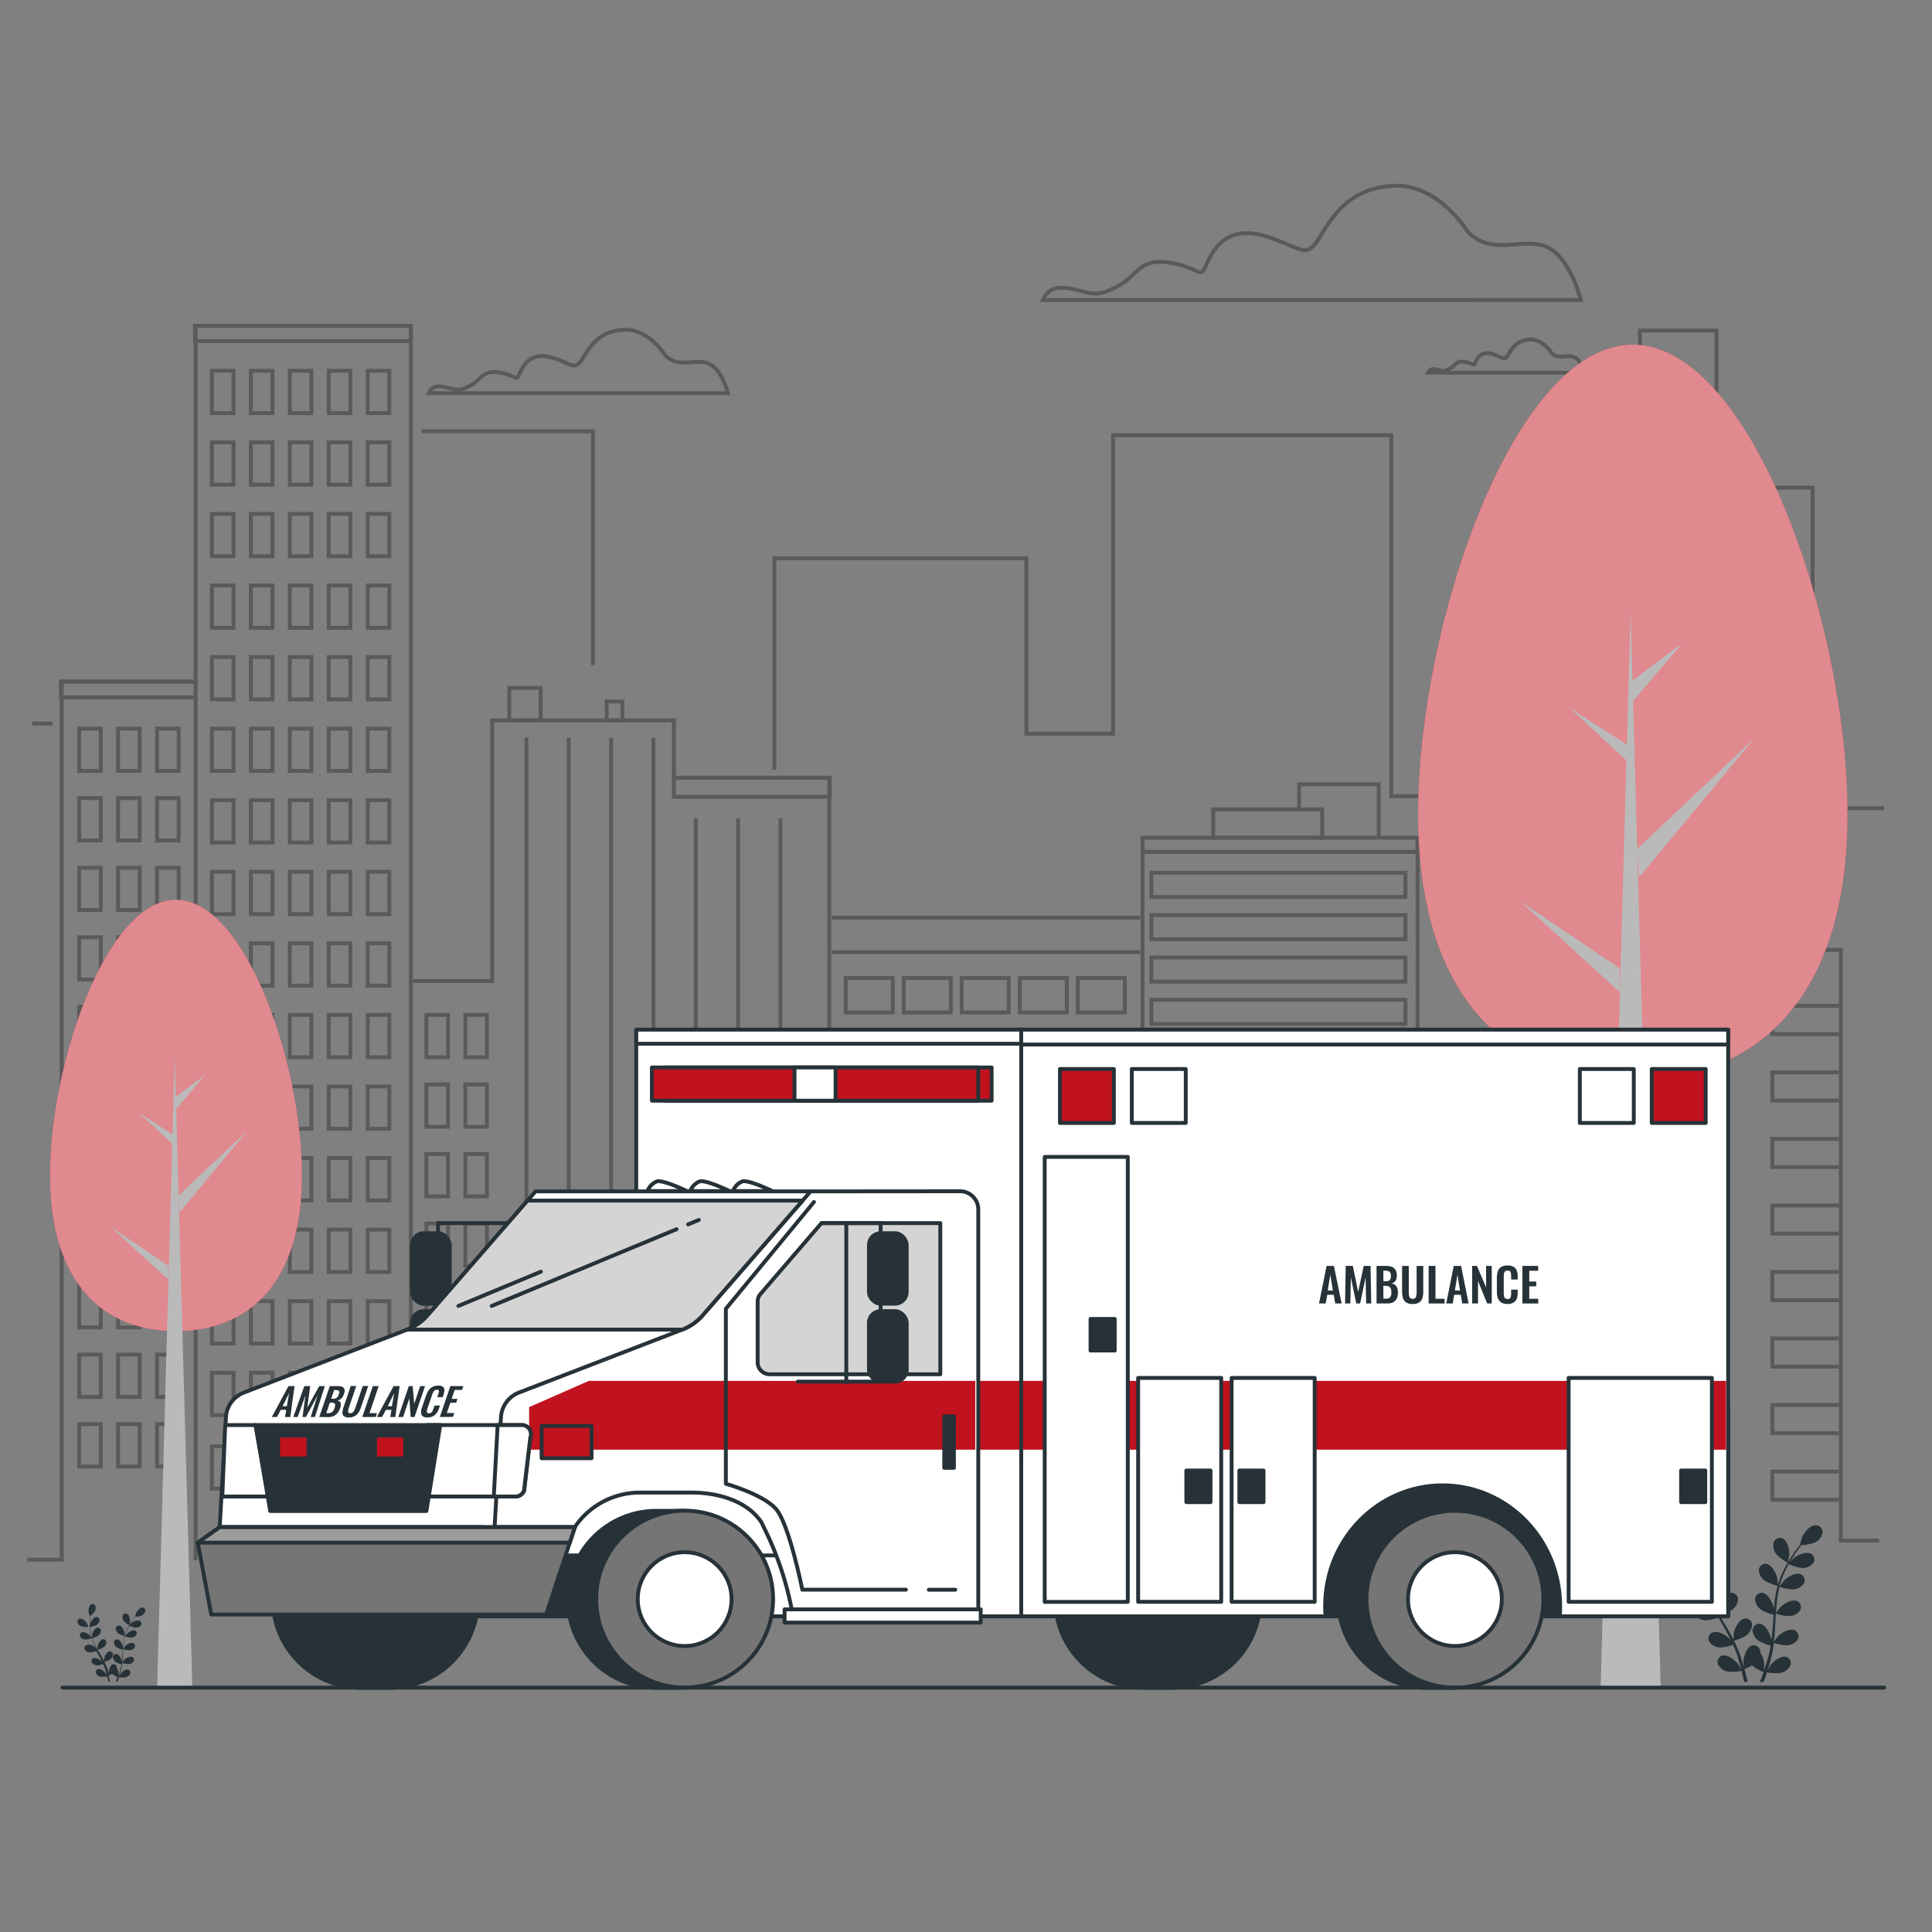 <svg xmlns="http://www.w3.org/2000/svg" viewBox="0 0 500 500"><rect x="0" y="0" width="500" height="500" fill="#808080" stroke="none"/><g id="freepik--Clouds--inject-16"><path d="M379.7,59.76s-7.55-12.36-19.22-11.67-15.78,8.23-19.21,13.72-4.8,2.06-13.72-.68-13,2.06-15.1,6.86-1.37,1.37-9.6,0-8.45,3.54-13.73,6.17c-4.3,2.15-5.22,2.25-10,1-5.93-1.61-7.87-.27-9.24,2.48H409.1s-2.64-11-8.82-13.73S385.87,66.62,379.7,59.76Z" style="fill:none;stroke:#000;stroke-miterlimit:10;opacity:0.3"></path><path d="M172.06,91.83s-4.2-6.88-10.7-6.5-8.78,4.59-10.69,7.64S148,94.12,143,92.59s-7.25,1.15-8.4,3.82-.76.76-5.34,0-4.7,2-7.64,3.44c-2.39,1.19-2.91,1.24-5.55.53-3.3-.9-4.38-.15-5.14,1.37h77.46s-1.47-6.11-4.91-7.63S175.49,95.64,172.06,91.83Z" style="fill:none;stroke:#000;stroke-miterlimit:10;opacity:0.3"></path><path d="M401.44,91.25s-2.19-3.58-5.57-3.39-4.58,2.39-5.57,4-1.4.6-4-.2a3.24,3.24,0,0,0-4.38,2c-.6,1.4-.4.4-2.78,0s-2.45,1-4,1.79a3,3,0,0,1-2.89.28c-1.72-.46-2.28-.08-2.68.72H410s-.76-3.18-2.56-4S403.23,93.24,401.44,91.25Z" style="fill:none;stroke:#000;stroke-miterlimit:10;opacity:0.3"></path></g><g id="freepik--Buildings--inject-16"><g style="opacity:0.3"><polyline points="7.02 403.65 15.97 403.65 15.97 176.4 50.63 176.4 50.63 84.32 106.33 84.32 106.33 253.89 127.37 253.89 127.37 186.43 174.4 186.43 174.4 201.28 214.62 201.28 214.62 401.79 230.71 401.79 230.71 365.28 274.65 365.28 274.65 401.17 295.69 401.17 295.69 220.47 366.86 220.47 366.86 390.03 387.28 390.03 387.28 153.63 412.04 153.63 412.04 110.31 424.41 110.31 424.41 85.56 444.22 85.56 444.22 245.84 476.4 245.84 476.4 398.7 486.31 398.7" style="fill:none;stroke:#000;stroke-miterlimit:10"></polyline><rect x="15.76" y="176.4" width="34.87" height="4.07" style="fill:none;stroke:#000;stroke-miterlimit:10"></rect><rect x="50.46" y="84.32" width="55.86" height="3.96" style="fill:none;stroke:#000;stroke-miterlimit:10"></rect><rect x="131.8" y="178.02" width="8.13" height="8.4" style="fill:none;stroke:#000;stroke-miterlimit:10"></rect><rect x="157.01" y="181.55" width="4.07" height="4.88" style="fill:none;stroke:#000;stroke-miterlimit:10"></rect><rect x="174.4" y="201.28" width="40.36" height="4.93" style="fill:none;stroke:#000;stroke-miterlimit:10"></rect><rect x="295.69" y="216.79" width="71.16" height="3.68" style="fill:none;stroke:#000;stroke-miterlimit:10"></rect><rect x="313.98" y="209.47" width="28.2" height="7.32" style="fill:none;stroke:#000;stroke-miterlimit:10"></rect><polyline points="336.21 209.74 336.21 202.96 356.82 202.96 356.82 216.52" style="fill:none;stroke:#000;stroke-miterlimit:10"></polyline><polyline points="200.41 199.26 200.41 144.47 265.63 144.47 265.63 189.87 288.06 189.87 288.06 112.65 360.07 112.65 360.07 206.04 382.5 206.04" style="fill:none;stroke:#000;stroke-miterlimit:10"></polyline><polyline points="153.45 172.13 153.45 111.61 109.11 111.61" style="fill:none;stroke:#000;stroke-miterlimit:10"></polyline><line x1="13.62" y1="187.26" x2="8.32" y2="187.26" style="fill:none;stroke:#000;stroke-miterlimit:10"></line><polyline points="404.41 145.52 404.41 125.69 410.68 125.69" style="fill:none;stroke:#000;stroke-miterlimit:10"></polyline><polyline points="446.68 126.21 469.11 126.21 469.11 209.17 487.61 209.17" style="fill:none;stroke:#000;stroke-miterlimit:10"></polyline><rect x="54.84" y="95.95" width="5.6" height="10.96" style="fill:none;stroke:#000;stroke-miterlimit:10"></rect><rect x="64.92" y="95.95" width="5.6" height="10.96" style="fill:none;stroke:#000;stroke-miterlimit:10"></rect><rect x="75" y="95.95" width="5.6" height="10.96" style="fill:none;stroke:#000;stroke-miterlimit:10"></rect><rect x="85.08" y="95.95" width="5.6" height="10.96" style="fill:none;stroke:#000;stroke-miterlimit:10"></rect><rect x="95.16" y="95.95" width="5.6" height="10.96" style="fill:none;stroke:#000;stroke-miterlimit:10"></rect><rect x="54.84" y="114.47" width="5.6" height="10.96" style="fill:none;stroke:#000;stroke-miterlimit:10"></rect><rect x="64.92" y="114.47" width="5.6" height="10.96" style="fill:none;stroke:#000;stroke-miterlimit:10"></rect><rect x="75" y="114.47" width="5.6" height="10.96" style="fill:none;stroke:#000;stroke-miterlimit:10"></rect><rect x="85.08" y="114.47" width="5.6" height="10.96" style="fill:none;stroke:#000;stroke-miterlimit:10"></rect><rect x="95.16" y="114.47" width="5.6" height="10.96" style="fill:none;stroke:#000;stroke-miterlimit:10"></rect><rect x="54.84" y="133" width="5.6" height="10.96" style="fill:none;stroke:#000;stroke-miterlimit:10"></rect><rect x="64.92" y="133" width="5.6" height="10.96" style="fill:none;stroke:#000;stroke-miterlimit:10"></rect><rect x="75" y="133" width="5.6" height="10.96" style="fill:none;stroke:#000;stroke-miterlimit:10"></rect><rect x="85.08" y="133" width="5.6" height="10.96" style="fill:none;stroke:#000;stroke-miterlimit:10"></rect><rect x="95.16" y="133" width="5.6" height="10.96" style="fill:none;stroke:#000;stroke-miterlimit:10"></rect><rect x="54.84" y="151.52" width="5.6" height="10.96" style="fill:none;stroke:#000;stroke-miterlimit:10"></rect><rect x="64.92" y="151.52" width="5.6" height="10.96" style="fill:none;stroke:#000;stroke-miterlimit:10"></rect><rect x="75" y="151.52" width="5.6" height="10.96" style="fill:none;stroke:#000;stroke-miterlimit:10"></rect><rect x="85.08" y="151.52" width="5.6" height="10.96" style="fill:none;stroke:#000;stroke-miterlimit:10"></rect><rect x="95.16" y="151.52" width="5.6" height="10.96" style="fill:none;stroke:#000;stroke-miterlimit:10"></rect><rect x="54.84" y="170.04" width="5.6" height="10.96" style="fill:none;stroke:#000;stroke-miterlimit:10"></rect><rect x="64.92" y="170.04" width="5.6" height="10.96" style="fill:none;stroke:#000;stroke-miterlimit:10"></rect><rect x="75" y="170.04" width="5.6" height="10.96" style="fill:none;stroke:#000;stroke-miterlimit:10"></rect><rect x="85.08" y="170.04" width="5.6" height="10.96" style="fill:none;stroke:#000;stroke-miterlimit:10"></rect><rect x="95.16" y="170.04" width="5.6" height="10.96" style="fill:none;stroke:#000;stroke-miterlimit:10"></rect><rect x="54.84" y="188.56" width="5.6" height="10.96" style="fill:none;stroke:#000;stroke-miterlimit:10"></rect><rect x="64.92" y="188.56" width="5.6" height="10.96" style="fill:none;stroke:#000;stroke-miterlimit:10"></rect><rect x="75" y="188.56" width="5.6" height="10.96" style="fill:none;stroke:#000;stroke-miterlimit:10"></rect><rect x="85.08" y="188.56" width="5.6" height="10.96" style="fill:none;stroke:#000;stroke-miterlimit:10"></rect><rect x="95.16" y="188.56" width="5.6" height="10.96" style="fill:none;stroke:#000;stroke-miterlimit:10"></rect><rect x="20.48" y="188.56" width="5.6" height="10.96" style="fill:none;stroke:#000;stroke-miterlimit:10"></rect><rect x="30.56" y="188.56" width="5.6" height="10.96" style="fill:none;stroke:#000;stroke-miterlimit:10"></rect><rect x="40.64" y="188.56" width="5.6" height="10.96" style="fill:none;stroke:#000;stroke-miterlimit:10"></rect><rect x="20.48" y="206.56" width="5.6" height="10.96" style="fill:none;stroke:#000;stroke-miterlimit:10"></rect><rect x="30.56" y="206.56" width="5.6" height="10.96" style="fill:none;stroke:#000;stroke-miterlimit:10"></rect><rect x="40.64" y="206.56" width="5.6" height="10.96" style="fill:none;stroke:#000;stroke-miterlimit:10"></rect><rect x="20.48" y="224.56" width="5.6" height="10.96" style="fill:none;stroke:#000;stroke-miterlimit:10"></rect><rect x="30.56" y="224.56" width="5.6" height="10.96" style="fill:none;stroke:#000;stroke-miterlimit:10"></rect><rect x="40.64" y="224.56" width="5.6" height="10.96" style="fill:none;stroke:#000;stroke-miterlimit:10"></rect><rect x="20.48" y="242.56" width="5.6" height="10.96" style="fill:none;stroke:#000;stroke-miterlimit:10"></rect><rect x="30.56" y="242.56" width="5.6" height="10.96" style="fill:none;stroke:#000;stroke-miterlimit:10"></rect><rect x="40.64" y="242.56" width="5.6" height="10.96" style="fill:none;stroke:#000;stroke-miterlimit:10"></rect><rect x="20.48" y="260.56" width="5.6" height="10.96" style="fill:none;stroke:#000;stroke-miterlimit:10"></rect><rect x="30.56" y="260.56" width="5.6" height="10.96" style="fill:none;stroke:#000;stroke-miterlimit:10"></rect><rect x="40.64" y="260.56" width="5.6" height="10.96" style="fill:none;stroke:#000;stroke-miterlimit:10"></rect><rect x="20.48" y="278.56" width="5.6" height="10.96" style="fill:none;stroke:#000;stroke-miterlimit:10"></rect><rect x="30.56" y="278.56" width="5.6" height="10.96" style="fill:none;stroke:#000;stroke-miterlimit:10"></rect><rect x="40.64" y="278.56" width="5.6" height="10.96" style="fill:none;stroke:#000;stroke-miterlimit:10"></rect><rect x="20.48" y="296.57" width="5.6" height="10.96" style="fill:none;stroke:#000;stroke-miterlimit:10"></rect><rect x="30.56" y="296.57" width="5.6" height="10.96" style="fill:none;stroke:#000;stroke-miterlimit:10"></rect><rect x="40.64" y="296.57" width="5.6" height="10.96" style="fill:none;stroke:#000;stroke-miterlimit:10"></rect><rect x="20.48" y="314.57" width="5.6" height="10.96" style="fill:none;stroke:#000;stroke-miterlimit:10"></rect><rect x="30.56" y="314.57" width="5.6" height="10.96" style="fill:none;stroke:#000;stroke-miterlimit:10"></rect><rect x="40.64" y="314.57" width="5.6" height="10.96" style="fill:none;stroke:#000;stroke-miterlimit:10"></rect><rect x="20.48" y="332.57" width="5.6" height="10.96" style="fill:none;stroke:#000;stroke-miterlimit:10"></rect><rect x="30.56" y="332.57" width="5.6" height="10.96" style="fill:none;stroke:#000;stroke-miterlimit:10"></rect><rect x="40.64" y="332.57" width="5.6" height="10.96" style="fill:none;stroke:#000;stroke-miterlimit:10"></rect><rect x="20.48" y="350.57" width="5.6" height="10.96" style="fill:none;stroke:#000;stroke-miterlimit:10"></rect><rect x="30.56" y="350.57" width="5.6" height="10.96" style="fill:none;stroke:#000;stroke-miterlimit:10"></rect><rect x="40.64" y="350.57" width="5.6" height="10.96" style="fill:none;stroke:#000;stroke-miterlimit:10"></rect><rect x="20.48" y="368.57" width="5.6" height="10.96" style="fill:none;stroke:#000;stroke-miterlimit:10"></rect><rect x="30.56" y="368.57" width="5.6" height="10.96" style="fill:none;stroke:#000;stroke-miterlimit:10"></rect><rect x="40.64" y="368.57" width="5.6" height="10.96" style="fill:none;stroke:#000;stroke-miterlimit:10"></rect><rect x="110.35" y="262.65" width="5.6" height="10.96" style="fill:none;stroke:#000;stroke-miterlimit:10"></rect><rect x="120.42" y="262.65" width="5.6" height="10.96" style="fill:none;stroke:#000;stroke-miterlimit:10"></rect><rect x="110.35" y="280.65" width="5.6" height="10.96" style="fill:none;stroke:#000;stroke-miterlimit:10"></rect><rect x="120.42" y="280.65" width="5.6" height="10.96" style="fill:none;stroke:#000;stroke-miterlimit:10"></rect><rect x="110.35" y="298.65" width="5.6" height="10.96" style="fill:none;stroke:#000;stroke-miterlimit:10"></rect><rect x="120.42" y="298.65" width="5.6" height="10.96" style="fill:none;stroke:#000;stroke-miterlimit:10"></rect><rect x="110.35" y="316.65" width="5.6" height="10.96" style="fill:none;stroke:#000;stroke-miterlimit:10"></rect><rect x="120.42" y="316.65" width="5.6" height="10.96" style="fill:none;stroke:#000;stroke-miterlimit:10"></rect><rect x="110.35" y="334.65" width="5.6" height="10.96" style="fill:none;stroke:#000;stroke-miterlimit:10"></rect><rect x="120.42" y="334.65" width="5.6" height="10.96" style="fill:none;stroke:#000;stroke-miterlimit:10"></rect><rect x="110.35" y="352.65" width="5.6" height="10.96" style="fill:none;stroke:#000;stroke-miterlimit:10"></rect><rect x="120.42" y="352.65" width="5.6" height="10.96" style="fill:none;stroke:#000;stroke-miterlimit:10"></rect><rect x="110.35" y="370.65" width="5.6" height="10.96" style="fill:none;stroke:#000;stroke-miterlimit:10"></rect><rect x="120.42" y="370.65" width="5.6" height="10.96" style="fill:none;stroke:#000;stroke-miterlimit:10"></rect><rect x="54.84" y="207.09" width="5.6" height="10.96" style="fill:none;stroke:#000;stroke-miterlimit:10"></rect><rect x="64.92" y="207.09" width="5.6" height="10.96" style="fill:none;stroke:#000;stroke-miterlimit:10"></rect><rect x="75" y="207.09" width="5.6" height="10.96" style="fill:none;stroke:#000;stroke-miterlimit:10"></rect><rect x="85.08" y="207.09" width="5.6" height="10.96" style="fill:none;stroke:#000;stroke-miterlimit:10"></rect><rect x="95.16" y="207.09" width="5.6" height="10.96" style="fill:none;stroke:#000;stroke-miterlimit:10"></rect><rect x="54.84" y="225.61" width="5.6" height="10.96" style="fill:none;stroke:#000;stroke-miterlimit:10"></rect><rect x="64.92" y="225.61" width="5.6" height="10.96" style="fill:none;stroke:#000;stroke-miterlimit:10"></rect><rect x="75" y="225.61" width="5.6" height="10.96" style="fill:none;stroke:#000;stroke-miterlimit:10"></rect><rect x="85.08" y="225.61" width="5.6" height="10.96" style="fill:none;stroke:#000;stroke-miterlimit:10"></rect><rect x="95.16" y="225.61" width="5.6" height="10.96" style="fill:none;stroke:#000;stroke-miterlimit:10"></rect><rect x="54.84" y="244.13" width="5.6" height="10.96" style="fill:none;stroke:#000;stroke-miterlimit:10"></rect><rect x="64.92" y="244.13" width="5.6" height="10.96" style="fill:none;stroke:#000;stroke-miterlimit:10"></rect><rect x="75" y="244.13" width="5.6" height="10.96" style="fill:none;stroke:#000;stroke-miterlimit:10"></rect><rect x="85.08" y="244.13" width="5.6" height="10.96" style="fill:none;stroke:#000;stroke-miterlimit:10"></rect><rect x="95.16" y="244.13" width="5.6" height="10.96" style="fill:none;stroke:#000;stroke-miterlimit:10"></rect><rect x="54.84" y="262.65" width="5.6" height="10.96" style="fill:none;stroke:#000;stroke-miterlimit:10"></rect><rect x="64.92" y="262.65" width="5.6" height="10.96" style="fill:none;stroke:#000;stroke-miterlimit:10"></rect><rect x="75" y="262.65" width="5.6" height="10.96" style="fill:none;stroke:#000;stroke-miterlimit:10"></rect><rect x="85.08" y="262.65" width="5.6" height="10.96" style="fill:none;stroke:#000;stroke-miterlimit:10"></rect><rect x="95.16" y="262.65" width="5.6" height="10.96" style="fill:none;stroke:#000;stroke-miterlimit:10"></rect><rect x="54.84" y="281.17" width="5.6" height="10.96" style="fill:none;stroke:#000;stroke-miterlimit:10"></rect><rect x="64.92" y="281.17" width="5.6" height="10.96" style="fill:none;stroke:#000;stroke-miterlimit:10"></rect><rect x="75" y="281.17" width="5.6" height="10.96" style="fill:none;stroke:#000;stroke-miterlimit:10"></rect><rect x="85.08" y="281.17" width="5.6" height="10.96" style="fill:none;stroke:#000;stroke-miterlimit:10"></rect><rect x="95.16" y="281.17" width="5.6" height="10.96" style="fill:none;stroke:#000;stroke-miterlimit:10"></rect><rect x="54.84" y="299.7" width="5.6" height="10.96" style="fill:none;stroke:#000;stroke-miterlimit:10"></rect><rect x="64.92" y="299.7" width="5.6" height="10.96" style="fill:none;stroke:#000;stroke-miterlimit:10"></rect><rect x="75" y="299.7" width="5.6" height="10.96" style="fill:none;stroke:#000;stroke-miterlimit:10"></rect><rect x="85.08" y="299.7" width="5.6" height="10.96" style="fill:none;stroke:#000;stroke-miterlimit:10"></rect><rect x="95.16" y="299.7" width="5.6" height="10.96" style="fill:none;stroke:#000;stroke-miterlimit:10"></rect><rect x="54.84" y="318.22" width="5.6" height="10.96" style="fill:none;stroke:#000;stroke-miterlimit:10"></rect><rect x="64.92" y="318.22" width="5.6" height="10.96" style="fill:none;stroke:#000;stroke-miterlimit:10"></rect><rect x="75" y="318.22" width="5.6" height="10.96" style="fill:none;stroke:#000;stroke-miterlimit:10"></rect><rect x="85.08" y="318.22" width="5.6" height="10.96" style="fill:none;stroke:#000;stroke-miterlimit:10"></rect><rect x="95.16" y="318.22" width="5.6" height="10.96" style="fill:none;stroke:#000;stroke-miterlimit:10"></rect><rect x="54.84" y="336.74" width="5.6" height="10.96" style="fill:none;stroke:#000;stroke-miterlimit:10"></rect><rect x="64.92" y="336.74" width="5.6" height="10.96" style="fill:none;stroke:#000;stroke-miterlimit:10"></rect><rect x="75" y="336.74" width="5.6" height="10.96" style="fill:none;stroke:#000;stroke-miterlimit:10"></rect><rect x="85.08" y="336.74" width="5.6" height="10.96" style="fill:none;stroke:#000;stroke-miterlimit:10"></rect><rect x="95.16" y="336.74" width="5.6" height="10.96" style="fill:none;stroke:#000;stroke-miterlimit:10"></rect><rect x="54.84" y="355.26" width="5.6" height="10.96" style="fill:none;stroke:#000;stroke-miterlimit:10"></rect><rect x="64.92" y="355.26" width="5.6" height="10.96" style="fill:none;stroke:#000;stroke-miterlimit:10"></rect><rect x="75" y="355.26" width="5.6" height="10.96" style="fill:none;stroke:#000;stroke-miterlimit:10"></rect><rect x="85.08" y="355.26" width="5.6" height="10.96" style="fill:none;stroke:#000;stroke-miterlimit:10"></rect><rect x="95.16" y="355.26" width="5.6" height="10.96" style="fill:none;stroke:#000;stroke-miterlimit:10"></rect><rect x="54.84" y="374.31" width="5.6" height="10.96" style="fill:none;stroke:#000;stroke-miterlimit:10"></rect><rect x="64.92" y="374.31" width="5.6" height="10.96" style="fill:none;stroke:#000;stroke-miterlimit:10"></rect><rect x="75" y="374.31" width="5.6" height="10.96" style="fill:none;stroke:#000;stroke-miterlimit:10"></rect><rect x="85.08" y="374.31" width="5.6" height="10.96" style="fill:none;stroke:#000;stroke-miterlimit:10"></rect><rect x="95.16" y="374.31" width="5.6" height="10.96" style="fill:none;stroke:#000;stroke-miterlimit:10"></rect><line x1="50.63" y1="180.48" x2="50.63" y2="403.78" style="fill:none;stroke:#000;stroke-miterlimit:10"></line><line x1="136.24" y1="190.91" x2="136.24" y2="400.65" style="fill:none;stroke:#000;stroke-miterlimit:10"></line><line x1="147.19" y1="190.91" x2="147.19" y2="400.65" style="fill:none;stroke:#000;stroke-miterlimit:10"></line><line x1="158.15" y1="190.91" x2="158.15" y2="400.65" style="fill:none;stroke:#000;stroke-miterlimit:10"></line><line x1="169.11" y1="190.91" x2="169.11" y2="400.65" style="fill:none;stroke:#000;stroke-miterlimit:10"></line><line x1="180.06" y1="211.78" x2="180.06" y2="400.65" style="fill:none;stroke:#000;stroke-miterlimit:10"></line><line x1="191.02" y1="211.78" x2="191.02" y2="400.65" style="fill:none;stroke:#000;stroke-miterlimit:10"></line><line x1="201.98" y1="211.78" x2="201.98" y2="400.65" style="fill:none;stroke:#000;stroke-miterlimit:10"></line><polyline points="387.72 178.39 402.85 178.39 402.85 185.69 387.72 185.69" style="fill:none;stroke:#000;stroke-miterlimit:10"></polyline><polyline points="475.89 260.3 458.68 260.3 458.68 267.61 475.89 267.61" style="fill:none;stroke:#000;stroke-miterlimit:10"></polyline><polyline points="475.89 277.52 458.68 277.52 458.68 284.83 475.89 284.83" style="fill:none;stroke:#000;stroke-miterlimit:10"></polyline><polyline points="475.89 294.74 458.68 294.74 458.68 302.04 475.89 302.04" style="fill:none;stroke:#000;stroke-miterlimit:10"></polyline><polyline points="475.89 311.96 458.68 311.96 458.68 319.26 475.89 319.26" style="fill:none;stroke:#000;stroke-miterlimit:10"></polyline><polyline points="475.89 329.17 458.68 329.17 458.68 336.48 475.89 336.48" style="fill:none;stroke:#000;stroke-miterlimit:10"></polyline><polyline points="475.89 346.39 458.68 346.39 458.68 353.7 475.89 353.7" style="fill:none;stroke:#000;stroke-miterlimit:10"></polyline><polyline points="475.89 363.61 458.68 363.61 458.68 370.91 475.89 370.91" style="fill:none;stroke:#000;stroke-miterlimit:10"></polyline><polyline points="475.89 380.83 458.68 380.83 458.68 388.13 475.89 388.13" style="fill:none;stroke:#000;stroke-miterlimit:10"></polyline><polyline points="387.72 198.22 402.85 198.22 402.85 205.52 387.72 205.52" style="fill:none;stroke:#000;stroke-miterlimit:10"></polyline><polyline points="387.72 218.04 402.85 218.04 402.85 225.35 387.72 225.35" style="fill:none;stroke:#000;stroke-miterlimit:10"></polyline><polyline points="387.72 237.87 402.85 237.87 402.85 245.17 387.72 245.17" style="fill:none;stroke:#000;stroke-miterlimit:10"></polyline><polyline points="387.72 257.69 402.85 257.69 402.85 265 387.72 265" style="fill:none;stroke:#000;stroke-miterlimit:10"></polyline><polyline points="387.72 277.52 402.85 277.52 402.85 284.83 387.72 284.83" style="fill:none;stroke:#000;stroke-miterlimit:10"></polyline><polyline points="387.72 297.35 402.85 297.35 402.85 304.65 387.72 304.65" style="fill:none;stroke:#000;stroke-miterlimit:10"></polyline><polyline points="387.72 317.17 402.85 317.17 402.85 324.48 387.72 324.48" style="fill:none;stroke:#000;stroke-miterlimit:10"></polyline><polyline points="387.72 337 402.85 337 402.85 344.31 387.72 344.31" style="fill:none;stroke:#000;stroke-miterlimit:10"></polyline><polyline points="387.72 356.83 402.85 356.83 402.85 364.13 387.72 364.13" style="fill:none;stroke:#000;stroke-miterlimit:10"></polyline><rect x="297.98" y="225.87" width="65.74" height="6.26" style="fill:none;stroke:#000;stroke-miterlimit:10"></rect><rect x="297.98" y="236.82" width="65.74" height="6.26" style="fill:none;stroke:#000;stroke-miterlimit:10"></rect><rect x="297.98" y="247.78" width="65.74" height="6.26" style="fill:none;stroke:#000;stroke-miterlimit:10"></rect><rect x="297.98" y="258.74" width="65.74" height="6.26" style="fill:none;stroke:#000;stroke-miterlimit:10"></rect><rect x="297.98" y="269.7" width="65.74" height="6.26" style="fill:none;stroke:#000;stroke-miterlimit:10"></rect><rect x="297.98" y="280.65" width="65.74" height="6.26" style="fill:none;stroke:#000;stroke-miterlimit:10"></rect><rect x="297.98" y="291.61" width="65.74" height="6.26" style="fill:none;stroke:#000;stroke-miterlimit:10"></rect><rect x="297.98" y="302.57" width="65.74" height="6.26" style="fill:none;stroke:#000;stroke-miterlimit:10"></rect><rect x="297.98" y="313.52" width="65.74" height="6.26" style="fill:none;stroke:#000;stroke-miterlimit:10"></rect><rect x="297.98" y="324.48" width="65.74" height="6.26" style="fill:none;stroke:#000;stroke-miterlimit:10"></rect><rect x="297.98" y="335.44" width="65.74" height="6.26" style="fill:none;stroke:#000;stroke-miterlimit:10"></rect><rect x="297.98" y="346.39" width="65.74" height="6.26" style="fill:none;stroke:#000;stroke-miterlimit:10"></rect><rect x="297.98" y="357.35" width="65.74" height="6.26" style="fill:none;stroke:#000;stroke-miterlimit:10"></rect><rect x="297.98" y="368.31" width="65.74" height="6.26" style="fill:none;stroke:#000;stroke-miterlimit:10"></rect><rect x="297.98" y="379.26" width="65.74" height="6.26" style="fill:none;stroke:#000;stroke-miterlimit:10"></rect><rect x="297.98" y="390.22" width="65.74" height="6.26" style="fill:none;stroke:#000;stroke-miterlimit:10"></rect><rect x="297.98" y="401.18" width="65.74" height="6.26" style="fill:none;stroke:#000;stroke-miterlimit:10"></rect><line x1="412.24" y1="161.17" x2="412.24" y2="403.26" style="fill:none;stroke:#000;stroke-miterlimit:10"></line><line x1="425.81" y1="115.26" x2="425.81" y2="403.26" style="fill:none;stroke:#000;stroke-miterlimit:10"></line><rect x="236.93" y="347.96" width="32.87" height="17.22" style="fill:none;stroke:#000;stroke-miterlimit:10"></rect><rect x="244.76" y="317.7" width="17.22" height="30.26" style="fill:none;stroke:#000;stroke-miterlimit:10"></rect><line x1="106.33" y1="253.89" x2="106.33" y2="403.37" style="fill:none;stroke:#000;stroke-miterlimit:10"></line><line x1="295.12" y1="237.5" x2="215.31" y2="237.5" style="fill:none;stroke:#000;stroke-miterlimit:10"></line><line x1="295.12" y1="246.42" x2="215.31" y2="246.42" style="fill:none;stroke:#000;stroke-miterlimit:10"></line><rect x="218.87" y="253.11" width="12.17" height="8.92" style="fill:none;stroke:#000;stroke-miterlimit:10"></rect><rect x="233.89" y="253.11" width="12.17" height="8.92" style="fill:none;stroke:#000;stroke-miterlimit:10"></rect><rect x="248.9" y="253.11" width="12.17" height="8.92" style="fill:none;stroke:#000;stroke-miterlimit:10"></rect><rect x="263.92" y="253.11" width="12.17" height="8.92" style="fill:none;stroke:#000;stroke-miterlimit:10"></rect><rect x="278.93" y="253.11" width="12.17" height="8.92" style="fill:none;stroke:#000;stroke-miterlimit:10"></rect><rect x="218.87" y="266.93" width="12.17" height="8.92" style="fill:none;stroke:#000;stroke-miterlimit:10"></rect><rect x="233.89" y="266.93" width="12.17" height="8.92" style="fill:none;stroke:#000;stroke-miterlimit:10"></rect><rect x="248.9" y="266.93" width="12.17" height="8.92" style="fill:none;stroke:#000;stroke-miterlimit:10"></rect><rect x="263.92" y="266.93" width="12.17" height="8.92" style="fill:none;stroke:#000;stroke-miterlimit:10"></rect><rect x="278.93" y="266.93" width="12.17" height="8.92" style="fill:none;stroke:#000;stroke-miterlimit:10"></rect><rect x="218.87" y="280.75" width="12.17" height="8.92" style="fill:none;stroke:#000;stroke-miterlimit:10"></rect><rect x="233.89" y="280.75" width="12.17" height="8.92" style="fill:none;stroke:#000;stroke-miterlimit:10"></rect><rect x="248.9" y="280.75" width="12.17" height="8.92" style="fill:none;stroke:#000;stroke-miterlimit:10"></rect><rect x="263.92" y="280.75" width="12.17" height="8.92" style="fill:none;stroke:#000;stroke-miterlimit:10"></rect><rect x="278.93" y="280.75" width="12.17" height="8.92" style="fill:none;stroke:#000;stroke-miterlimit:10"></rect><rect x="218.87" y="305.72" width="12.17" height="8.92" style="fill:none;stroke:#000;stroke-miterlimit:10"></rect><rect x="233.89" y="305.72" width="12.17" height="8.92" style="fill:none;stroke:#000;stroke-miterlimit:10"></rect><rect x="248.9" y="305.72" width="12.17" height="8.92" style="fill:none;stroke:#000;stroke-miterlimit:10"></rect><rect x="263.92" y="305.72" width="12.17" height="8.92" style="fill:none;stroke:#000;stroke-miterlimit:10"></rect><rect x="278.93" y="305.72" width="12.17" height="8.92" style="fill:none;stroke:#000;stroke-miterlimit:10"></rect></g></g><g id="freepik--Plants--inject-16"><path d="M436.7,405.08a12.33,12.33,0,0,0,3.63.23s-.63-1.66-.68-1.76c-.62-1.15-2.49-3-3.93-2.74a1.73,1.73,0,0,0-1.28,2.23A3.61,3.61,0,0,0,436.7,405.08Z" style="fill:#263238"></path><path d="M469.87,394.76c-1.46-.08-3.09,2-3.56,3.2,0,.11-.5,1.83-.47,1.83h0l-.83,1.07c-.53.73-1.13,1.55-1.72,2.49a31,31,0,0,0-1.76,3.12,23.08,23.08,0,0,0-1.46,3.74.07.07,0,0,1,0,.05c0-.43-.08-1.62-.1-1.72-.23-1.28-1.43-3.63-2.88-3.83a1.73,1.73,0,0,0-1.91,1.72,3.62,3.62,0,0,0,1.51,2.64,11.91,11.91,0,0,0,3.35,1.34,30.4,30.4,0,0,0-.78,4c-.1.78-.18,1.58-.25,2.38,0-.37,0-.7,0-.74-.23-1.29-1.43-3.64-2.88-3.84a1.73,1.73,0,0,0-1.91,1.72,3.62,3.62,0,0,0,1.51,2.64A11.37,11.37,0,0,0,459,417.9c0,.3-.05.61-.07.92-.11,1.47-.21,2.94-.35,4.38,0,.51-.12,1-.18,1.51,0-.33,0-.61-.05-.65-.23-1.28-1.43-3.63-2.88-3.83a1.73,1.73,0,0,0-1.91,1.72,3.6,3.6,0,0,0,1.51,2.64,11.4,11.4,0,0,0,3.15,1.29c-.08.51-.16,1-.26,1.51-.08.33-.13.65-.23,1l-.26,1c-.2.61-.39,1.25-.59,1.84l-.41,1.2c.05-.5.14-1.49.14-1.58a6.69,6.69,0,0,0-1.06-3.22,1.58,1.58,0,0,0,0-.38,1.73,1.73,0,0,0-2.18-1.37c-1.4.44-2.17,3-2.18,4.27,0,.08.09.91.16,1.44-.09-.3-.17-.6-.26-.91-.18-.62-.37-1.23-.58-1.89-.11-.31-.23-.63-.34-.95s-.26-.64-.39-1c-.31-.75-.67-1.5-1-2.24a11.55,11.55,0,0,0,3.2-1.37,3.65,3.65,0,0,0,1.46-2.67,1.73,1.73,0,0,0-1.95-1.68c-1.45.22-2.6,2.6-2.8,3.89,0,.08-.06,1-.07,1.54-.23-.45-.45-.89-.7-1.33-.71-1.28-1.47-2.55-2.22-3.82-.23-.39-.46-.78-.68-1.17a11.92,11.92,0,0,0,3.31-1.41,3.63,3.63,0,0,0,1.47-2.67,1.74,1.74,0,0,0-2-1.68c-1.44.23-2.59,2.6-2.79,3.89,0,.1-.08,1.45-.08,1.8-.49-.86-1-1.72-1.43-2.59a30.85,30.85,0,0,1-1.6-3.61,12.35,12.35,0,0,0,3.34-1.42,3.65,3.65,0,0,0,1.46-2.67,1.73,1.73,0,0,0-1.95-1.68c-1.45.23-2.6,2.6-2.8,3.89,0,.1-.08,1.56-.07,1.83l-.09-.22a22.82,22.82,0,0,1-.92-3.85c-.12-.72-.19-1.42-.24-2.1a11.86,11.86,0,0,0,3.39-1,3.66,3.66,0,0,0,1.75-2.5,1.73,1.73,0,0,0-1.76-1.88c-1.46.07-2.86,2.3-3.21,3.56,0,.07-.13.78-.2,1.31,0-.31-.05-.63-.06-.92-.05-1.11,0-2.12,0-3,0-.51.05-1,.08-1.4a11.71,11.71,0,0,0,2.52-2.46,3.63,3.63,0,0,0,.4-3,1.73,1.73,0,0,0-2.43-.86c-1.26.73-1.48,3.36-1.2,4.63,0,.11.59,1.79.61,1.78l0,0c0,.41-.08.86-.11,1.35,0,.9-.09,1.91-.06,3a30.83,30.83,0,0,0,.25,3.58,23.19,23.19,0,0,0,.85,3.92s0,0,0,0c-.25-.35-1-1.31-1-1.38-.9-.94-3.2-2.24-4.51-1.61a1.74,1.74,0,0,0-.65,2.5,3.57,3.57,0,0,0,2.72,1.36,11.7,11.7,0,0,0,3.53-.73,29.06,29.06,0,0,0,1.57,3.78c.34.71.72,1.42,1.1,2.13l-.45-.6c-.91-.94-3.2-2.24-4.52-1.61a1.73,1.73,0,0,0-.65,2.49,3.58,3.58,0,0,0,2.72,1.37,11.47,11.47,0,0,0,3.44-.69c.15.27.29.54.44.8.73,1.29,1.46,2.58,2.13,3.85.24.46.46.91.68,1.36l-.4-.51c-.9-1-3.19-2.25-4.51-1.61a1.73,1.73,0,0,0-.65,2.49,3.6,3.6,0,0,0,2.72,1.36,10.81,10.81,0,0,0,3.34-.66c.21.47.43.94.61,1.41s.25.62.36.94.21.65.31,1c.18.62.37,1.26.53,1.86.11.42.22.83.32,1.23-.23-.45-.71-1.32-.76-1.39-.74-1.07-2.81-2.71-4.21-2.28a1.74,1.74,0,0,0-1,2.37,3.6,3.6,0,0,0,2.48,1.76,12.09,12.09,0,0,0,3.58-.18c.17.67.33,1.33.46,1.95.07.31.14.62.2.91h.92q-.13-.54-.27-1.11c-.17-.68-.36-1.41-.57-2.16a16.79,16.79,0,0,0,1.95-1,12.66,12.66,0,0,0,3,1.74c-.23.65-.46,1.29-.68,1.88a6.82,6.82,0,0,1-.36.68h1a2.4,2.4,0,0,0,.2-.38c.24-.66.48-1.37.71-2.11a11.62,11.62,0,0,0,3.59.11,3.6,3.6,0,0,0,2.44-1.81,1.72,1.72,0,0,0-1.06-2.34c-1.41-.4-3.45,1.27-4.17,2.35,0,.07-.43.82-.67,1.29.1-.3.2-.59.29-.9.19-.61.37-1.23.56-1.89l.24-1c.09-.33.14-.69.21-1,.15-.8.27-1.62.36-2.44a11.82,11.82,0,0,0,3.43.62,3.63,3.63,0,0,0,2.69-1.42,1.73,1.73,0,0,0-.7-2.48c-1.33-.61-3.6.73-4.48,1.7-.05.06-.61.82-.9,1.25.05-.5.11-1,.15-1.5.11-1.46.18-2.94.25-4.41,0-.45.05-.9.08-1.35a12,12,0,0,0,3.54.65,3.56,3.56,0,0,0,2.69-1.42,1.72,1.72,0,0,0-.7-2.47c-1.33-.61-3.6.73-4.48,1.7-.06.07-.86,1.17-1,1.46.06-1,.12-2,.23-2.95a30.21,30.21,0,0,1,.66-3.9,12.28,12.28,0,0,0,3.56.66,3.6,3.6,0,0,0,2.69-1.42,1.73,1.73,0,0,0-.69-2.48c-1.33-.61-3.6.74-4.48,1.7-.07.08-.93,1.26-1.07,1.49,0-.08,0-.16.05-.23a22.34,22.34,0,0,1,1.35-3.72c.31-.67.63-1.29,1-1.88a11.93,11.93,0,0,0,3.39,1,3.63,3.63,0,0,0,2.83-1.11,1.72,1.72,0,0,0-.42-2.54c-1.25-.76-3.66.33-4.64,1.19l-.89,1c.15-.27.3-.54.46-.8.56-.94,1.14-1.78,1.66-2.51.3-.42.58-.79.84-1.13a11.68,11.68,0,0,0,3.46-.66,3.65,3.65,0,0,0,2-2.3A1.74,1.74,0,0,0,469.87,394.76Z" style="fill:#263238"></path><path d="M462.66,404.42s.39-1.73.4-1.84c.11-1.3-.42-3.89-1.77-4.46a1.73,1.73,0,0,0-2.3,1.15,3.6,3.6,0,0,0,.77,3A12.63,12.63,0,0,0,462.66,404.42Z" style="fill:#263238"></path><path d="M21.15,420.93a6,6,0,0,0,1.72.11s-.3-.79-.32-.83c-.29-.55-1.18-1.43-1.86-1.31a.82.82,0,0,0-.61,1.06A1.72,1.72,0,0,0,21.15,420.93Z" style="fill:#263238"></path><path d="M36.88,416c-.69,0-1.46.94-1.69,1.51,0,.05-.23.87-.22.87h0c-.13.15-.26.32-.4.5-.25.35-.53.74-.81,1.18a13,13,0,0,0-.84,1.49,10.87,10.87,0,0,0-.69,1.77v0c0-.2,0-.77,0-.81-.11-.61-.68-1.73-1.37-1.82a.83.83,0,0,0-.91.82,1.75,1.75,0,0,0,.72,1.25,5.57,5.57,0,0,0,1.59.63,14.34,14.34,0,0,0-.37,1.91c-.05.37-.08.75-.12,1.13,0-.18,0-.33,0-.36-.11-.61-.68-1.72-1.37-1.81a.82.82,0,0,0-.91.81,1.73,1.73,0,0,0,.72,1.25,5.62,5.62,0,0,0,1.54.63l0,.43c-.05.7-.1,1.4-.17,2.08,0,.24-.05.48-.08.72a2.13,2.13,0,0,0,0-.31c-.1-.61-.67-1.72-1.36-1.82a.83.83,0,0,0-.91.82,1.7,1.7,0,0,0,.72,1.25,5.27,5.27,0,0,0,1.5.61c0,.24-.08.48-.13.72s-.06.31-.11.47-.08.3-.13.46l-.27.87-.2.57c0-.24.07-.71.07-.75a3.24,3.24,0,0,0-.5-1.53,1.1,1.1,0,0,0,0-.18.83.83,0,0,0-1-.65c-.66.21-1,1.41-1,2,0,0,0,.43.07.68,0-.14-.07-.28-.12-.43s-.17-.58-.27-.89c-.06-.15-.11-.3-.16-.46s-.13-.3-.19-.46c-.15-.35-.32-.71-.49-1.06a5.24,5.24,0,0,0,1.51-.65,1.73,1.73,0,0,0,.7-1.27.82.82,0,0,0-.93-.79c-.68.1-1.23,1.23-1.33,1.84,0,0,0,.49,0,.73-.11-.21-.21-.42-.33-.63-.34-.6-.7-1.21-1.05-1.81l-.33-.55a6.16,6.16,0,0,0,1.58-.67,1.72,1.72,0,0,0,.69-1.27.82.82,0,0,0-.93-.79c-.68.1-1.23,1.23-1.32,1.84,0,0,0,.69,0,.85-.23-.4-.47-.81-.68-1.22a15.28,15.28,0,0,1-.76-1.72,5.52,5.52,0,0,0,1.59-.67,1.72,1.72,0,0,0,.69-1.26.82.82,0,0,0-.93-.8c-.68.11-1.23,1.23-1.32,1.84,0,.05,0,.74,0,.87a.3.3,0,0,0,0-.1,10.73,10.73,0,0,1-.43-1.83c-.06-.34-.09-.67-.12-1a5.24,5.24,0,0,0,1.61-.48,1.74,1.74,0,0,0,.83-1.18.82.82,0,0,0-.83-.9c-.7,0-1.36,1.09-1.53,1.69,0,0-.06.37-.09.62l0-.43c0-.53,0-1,0-1.44,0-.24,0-.46,0-.66a5.62,5.62,0,0,0,1.19-1.17,1.72,1.72,0,0,0,.19-1.43.82.82,0,0,0-1.15-.41c-.6.35-.7,1.59-.57,2.2,0,.05.28.85.29.84h0c0,.2,0,.41-.05.64,0,.43,0,.91,0,1.44a14.9,14.9,0,0,0,.12,1.69,10.94,10.94,0,0,0,.41,1.86v0l-.49-.66c-.43-.44-1.52-1.06-2.14-.76a.82.82,0,0,0-.31,1.18,1.72,1.72,0,0,0,1.29.65,5.6,5.6,0,0,0,1.67-.35,14.47,14.47,0,0,0,.75,1.79c.16.34.34.68.52,1l-.22-.28c-.42-.45-1.51-1.06-2.14-.76A.81.81,0,0,0,22,427a1.72,1.72,0,0,0,1.29.65,5.63,5.63,0,0,0,1.62-.33c.07.13.14.26.22.38.34.61.69,1.22,1,1.83l.32.64-.19-.24c-.43-.45-1.52-1.07-2.14-.77a.83.83,0,0,0-.31,1.19,1.72,1.72,0,0,0,1.29.64,5.09,5.09,0,0,0,1.58-.31,6.31,6.31,0,0,1,.29.66c.06.16.12.3.17.45l.15.46c.09.29.18.59.25.88s.1.39.15.58l-.35-.66c-.36-.5-1.34-1.28-2-1.08a.83.83,0,0,0-.49,1.13,1.7,1.7,0,0,0,1.18.83,5.71,5.71,0,0,0,1.7-.08c.08.31.15.63.22.92l.09.43h.43l-.12-.52c-.08-.33-.17-.67-.27-1a6.94,6.94,0,0,0,.92-.49,6.07,6.07,0,0,0,1.43.83c-.11.31-.22.61-.33.89a2.61,2.61,0,0,1-.17.32h.46a1.19,1.19,0,0,0,.1-.18c.11-.31.22-.65.34-1a5.53,5.53,0,0,0,1.7,0,1.72,1.72,0,0,0,1.16-.85.84.84,0,0,0-.51-1.12c-.67-.19-1.63.61-2,1.12l-.31.61c0-.14.09-.28.13-.43s.18-.58.27-.89c0-.16.07-.31.11-.47s.07-.32.1-.48a11.17,11.17,0,0,0,.17-1.16,5.29,5.29,0,0,0,1.63.29,1.72,1.72,0,0,0,1.28-.67.82.82,0,0,0-.34-1.18c-.63-.29-1.7.35-2.12.81,0,0-.29.39-.43.59,0-.24.05-.47.07-.71.05-.69.09-1.39.12-2.09,0-.22,0-.43,0-.64a5.69,5.69,0,0,0,1.68.31,1.68,1.68,0,0,0,1.27-.67.81.81,0,0,0-.33-1.18c-.63-.29-1.7.35-2.12.81,0,0-.41.55-.5.69,0-.47.06-.94.11-1.4a15.18,15.18,0,0,1,.31-1.85,5.6,5.6,0,0,0,1.69.32,1.73,1.73,0,0,0,1.28-.68A.82.82,0,0,0,35,422c-.63-.29-1.71.35-2.13.8,0,0-.44.6-.5.71s0-.08,0-.11a10.58,10.58,0,0,1,.64-1.77c.15-.31.3-.61.46-.89a5.25,5.25,0,0,0,1.6.48,1.68,1.68,0,0,0,1.35-.53.82.82,0,0,0-.2-1.2c-.6-.36-1.74.16-2.2.57,0,0-.26.27-.43.46.08-.12.15-.26.22-.38.27-.45.54-.84.79-1.19.14-.2.27-.37.4-.53a5.73,5.73,0,0,0,1.64-.32,1.69,1.69,0,0,0,.95-1.09A.82.82,0,0,0,36.88,416Z" style="fill:#263238"></path><path d="M33.46,420.61s.18-.81.19-.87c.06-.61-.2-1.84-.84-2.11a.81.81,0,0,0-1.09.55,1.75,1.75,0,0,0,.36,1.39A6,6,0,0,0,33.46,420.61Z" style="fill:#263238"></path></g><g id="freepik--Trees--inject-16"><path d="M478.14,210.67c0,49.2-24.89,68.84-55.58,68.84S367,259.87,367,210.67,391.86,89.19,422.56,89.19,478.14,161.47,478.14,210.67Z" style="fill:#C1121F"></path><path d="M478.14,210.67c0,49.2-24.89,68.84-55.58,68.84S367,259.87,367,210.67,391.86,89.19,422.56,89.19,478.14,161.47,478.14,210.67Z" style="fill:#fff;opacity:0.5"></path><polygon points="414.24 436.75 429.79 436.75 423.75 220.6 424.24 227.02 454 191.09 423.72 219.68 422.65 181.43 435.47 166.38 422.5 176.11 422 157.96 421.03 192.71 406.27 183.23 420.91 196.82 414.24 436.75" style="fill:#bababa"></polygon><polygon points="419.19 250.6 393.36 233.19 419.19 256.77 419.19 250.6" style="fill:#bababa"></polygon><path d="M78.15,304.13c0,28.86-14.6,40.38-32.61,40.38S12.94,333,12.94,304.13s14.59-71.27,32.6-71.27S78.15,275.27,78.15,304.13Z" style="fill:#C1121F"></path><path d="M78.15,304.13c0,28.86-14.6,40.38-32.61,40.38S12.94,333,12.94,304.13s14.59-71.27,32.6-71.27S78.15,275.27,78.15,304.13Z" style="fill:#fff;opacity:0.5"></path><polygon points="40.66 436.75 49.78 436.75 46.24 309.95 46.53 313.72 63.98 292.64 46.22 309.41 45.6 286.98 53.12 278.15 45.51 283.85 45.21 273.21 44.64 293.59 35.99 288.03 44.58 296 40.66 436.75" style="fill:#bababa"></polygon><polygon points="43.56 327.55 28.41 317.34 43.56 331.17 43.56 327.55" style="fill:#bababa"></polygon></g><g id="freepik--Ambulance--inject-16"><rect x="106.62" y="319.15" width="9.77" height="18.25" rx="3.03" transform="translate(223.01 656.56) rotate(180)" style="fill:#263238;stroke:#263238;stroke-linecap:round;stroke-linejoin:round"></rect><rect x="106.62" y="339.31" width="9.77" height="18.25" rx="3.03" transform="translate(223.01 696.87) rotate(180)" style="fill:#263238;stroke:#263238;stroke-linecap:round;stroke-linejoin:round"></rect><polyline points="132.49 316.54 113.36 316.54 113.36 357.56 134.8 357.56" style="fill:none;stroke:#263238;stroke-linecap:round;stroke-linejoin:round"></polyline><rect x="107.36" y="364.5" width="339.89" height="53.81" style="fill:#263238;stroke:#263238;stroke-linecap:round;stroke-linejoin:round"></rect><path d="M326.18,413.85A22.89,22.89,0,0,0,303.29,391H295.5a22.9,22.9,0,0,0,0,45.79h7.79A22.89,22.89,0,0,0,326.18,413.85Z" style="fill:#263238;stroke:#263238;stroke-linecap:round;stroke-linejoin:round"></path><rect x="164.66" y="266.48" width="100.14" height="151.82" style="fill:#fff;stroke:#263238;stroke-linecap:round;stroke-linejoin:round"></rect><rect x="164.66" y="266.48" width="100.14" height="3.65" style="fill:#fff;stroke:#263238;stroke-linecap:round;stroke-linejoin:round"></rect><path d="M264.29,266.48V418.3h78.76c-.07-.86-.11-1.73-.11-2.62,0-17.28,13.61-31.28,30.41-31.28s30.42,14,30.42,31.28c0,.89,0,1.76-.11,2.62h43.59V266.48Z" style="fill:#fff;stroke:#263238;stroke-linecap:round;stroke-linejoin:round"></path><polygon points="446.71 357.37 152.5 357.37 136.94 364.16 136.94 375.18 446.71 375.18 446.71 357.37" style="fill:#C1121F"></polygon><line x1="264.28" y1="377.98" x2="264.28" y2="351.94" style="fill:#fff;stroke:#263238;stroke-linecap:round;stroke-linejoin:round"></line><rect x="264.29" y="266.48" width="182.96" height="3.85" style="fill:#fff;stroke:#263238;stroke-linecap:round;stroke-linejoin:round"></rect><path d="M123.71,413.85A22.89,22.89,0,0,0,100.82,391H93a22.9,22.9,0,0,0,0,45.79h7.79A22.89,22.89,0,0,0,123.71,413.85Z" style="fill:#263238;stroke:#263238;stroke-linecap:round;stroke-linejoin:round"></path><path d="M209.78,308.33H138.6L110.67,340.4a13.31,13.31,0,0,1-5.28,3.7L63.14,360.39a7.3,7.3,0,0,0-4.66,6.21l-1.62,28.62h67.83l4.94,7.32h81V311.08Z" style="fill:#fff;stroke:#263238;stroke-linecap:round;stroke-linejoin:round"></path><path d="M192.3,413.85a22.89,22.89,0,0,0-15.11-21.53V391H169.4a22.9,22.9,0,0,0,0,45.79h7.79v-1.36A22.92,22.92,0,0,0,192.3,413.85Z" style="fill:#263238;stroke:#263238;stroke-linecap:round;stroke-linejoin:round"></path><circle cx="177.19" cy="413.85" r="22.89" transform="translate(-240.74 246.5) rotate(-45)" style="fill:#757575;stroke:#263238;stroke-linecap:round;stroke-linejoin:round"></circle><circle cx="177.19" cy="413.85" r="12.14" style="fill:#fff;stroke:#263238;stroke-linecap:round;stroke-linejoin:round"></circle><path d="M391.63,413.85a22.88,22.88,0,0,0-15.1-21.53V391h-7.79a22.9,22.9,0,0,0,0,45.79h7.79v-1.36A22.91,22.91,0,0,0,391.63,413.85Z" style="fill:#263238;stroke:#263238;stroke-linecap:round;stroke-linejoin:round"></path><circle cx="376.53" cy="413.85" r="22.89" transform="translate(-113.4 684.08) rotate(-76.58)" style="fill:#757575;stroke:#263238;stroke-linecap:round;stroke-linejoin:round"></circle><circle cx="376.53" cy="413.85" r="12.14" style="fill:#fff;stroke:#263238;stroke-linecap:round;stroke-linejoin:round"></circle><path d="M209.78,308.33,181.85,340.4a13.24,13.24,0,0,1-5.28,3.7l-42.25,16.29a7.33,7.33,0,0,0-4.66,6.21L128,395.22h20.74l.44-.61a20.25,20.25,0,0,1,16.36-8.33h13.51c6.72,0,14.24,2.1,18,7.67l1.1,2.27a82.63,82.63,0,0,1,6.66,19.84l0,2.06h48.37V313a4.7,4.7,0,0,0-4.69-4.7Z" style="fill:#fff;stroke:#263238;stroke-linecap:round;stroke-linejoin:round"></path><polygon points="252.4 357.37 152.38 357.37 136.94 364.16 136.94 375.18 252.4 375.18 252.4 357.37" style="fill:#C1121F"></polygon><path d="M212.6,316.54,196.8,334.9a3,3,0,0,0-.72,1.94v15.59a3.12,3.12,0,0,0,3,3.23h44.27V316.54Z" style="fill:#d4d4d4;stroke:#263238;stroke-linecap:round;stroke-linejoin:round"></path><path d="M181.85,340.4l25.86-29.69H136.53L110.67,340.4a13.31,13.31,0,0,1-5.28,3.7h71.18A13.24,13.24,0,0,0,181.85,340.4Z" style="fill:#d4d4d4;stroke:#263238;stroke-linecap:round;stroke-linejoin:round"></path><line x1="175.09" y1="318.12" x2="127.26" y2="337.98" style="fill:none;stroke:#263238;stroke-linecap:round;stroke-linejoin:round"></line><line x1="180.86" y1="315.72" x2="178.1" y2="316.87" style="fill:none;stroke:#263238;stroke-linecap:round;stroke-linejoin:round"></line><line x1="139.98" y1="329.11" x2="118.63" y2="337.98" style="fill:none;stroke:#263238;stroke-linecap:round;stroke-linejoin:round"></line><path d="M135,368.8H110.52l-3.41,18.5h26.34a2.38,2.38,0,0,0,2.21-1.52L137.25,372A2.37,2.37,0,0,0,135,368.8Z" style="fill:#fff;stroke:#263238;stroke-linecap:round;stroke-linejoin:round"></path><polygon points="57.53 387.3 69.54 387.3 66.13 368.8 58.29 368.8 57.53 387.3" style="fill:#fff;stroke:#263238;stroke-linecap:round;stroke-linejoin:round"></polygon><polygon points="66.13 368.8 113.94 368.8 110.36 391.05 69.93 391.05 66.13 368.8" style="fill:#263238;stroke:#263238;stroke-linecap:round;stroke-linejoin:round"></polygon><rect x="71.98" y="371.53" width="7.84" height="5.92" style="fill:#C1121F;stroke:#263238;stroke-linecap:round;stroke-linejoin:round"></rect><rect x="97.05" y="371.53" width="7.84" height="5.92" style="fill:#C1121F;stroke:#263238;stroke-linecap:round;stroke-linejoin:round"></rect><polygon points="148.78 395.23 141.32 417.84 54.67 417.84 51.18 399.23 56.86 395.23 148.78 395.23" style="fill:#757575;stroke:#263238;stroke-linecap:round;stroke-linejoin:round"></polygon><polygon points="148.78 395.23 56.86 395.23 51.18 399.23 147.45 399.23 148.78 395.23" style="fill:#9c9c9c;stroke:#263238;stroke-linecap:round;stroke-linejoin:round"></polygon><rect x="203.05" y="416.5" width="50.76" height="3.42" style="fill:#fff;stroke:#263238;stroke-linecap:round;stroke-linejoin:round"></rect><rect x="224.88" y="319.15" width="9.77" height="18.25" rx="3.03" style="fill:#263238;stroke:#263238;stroke-linecap:round;stroke-linejoin:round"></rect><rect x="224.88" y="339.31" width="9.77" height="18.25" rx="3.03" style="fill:#263238;stroke:#263238;stroke-linecap:round;stroke-linejoin:round"></rect><polyline points="212.6 316.54 227.91 316.54 227.91 357.56 206.47 357.56" style="fill:none;stroke:#263238;stroke-linecap:round;stroke-linejoin:round"></polyline><line x1="219.02" y1="316.62" x2="219.02" y2="357.7" style="fill:none;stroke:#263238;stroke-linecap:round;stroke-linejoin:round"></line><rect x="172.17" y="276.26" width="84.46" height="8.6" style="fill:#C1121F;stroke:#263238;stroke-linecap:round;stroke-linejoin:round"></rect><rect x="168.71" y="276.26" width="84.46" height="8.6" style="fill:#C1121F;stroke:#263238;stroke-linecap:round;stroke-linejoin:round"></rect><rect x="205.62" y="276.26" width="10.63" height="8.6" style="fill:#fff;stroke:#263238;stroke-linecap:round;stroke-linejoin:round"></rect><rect x="274.31" y="276.66" width="13.96" height="13.96" style="fill:#C1121F;stroke:#263238;stroke-linecap:round;stroke-linejoin:round"></rect><rect x="292.91" y="276.66" width="13.96" height="13.96" style="fill:#fff;stroke:#263238;stroke-linecap:round;stroke-linejoin:round"></rect><rect x="408.86" y="276.66" width="13.96" height="13.96" style="fill:#fff;stroke:#263238;stroke-linecap:round;stroke-linejoin:round"></rect><rect x="427.47" y="276.66" width="13.96" height="13.96" style="fill:#C1121F;stroke:#263238;stroke-linecap:round;stroke-linejoin:round"></rect><rect x="270.37" y="299.41" width="21.5" height="115.15" style="fill:#fff;stroke:#263238;stroke-linecap:round;stroke-linejoin:round"></rect><rect x="294.55" y="356.6" width="21.5" height="57.95" style="fill:#fff;stroke:#263238;stroke-linecap:round;stroke-linejoin:round"></rect><rect x="318.74" y="356.6" width="21.5" height="57.95" style="fill:#fff;stroke:#263238;stroke-linecap:round;stroke-linejoin:round"></rect><rect x="405.96" y="356.6" width="37.07" height="57.95" style="fill:#fff;stroke:#263238;stroke-linecap:round;stroke-linejoin:round"></rect><path d="M177.78,308.25c-2.11-1-6.44-2.88-7.78-2.5a4.34,4.34,0,0,0-2.44,2.5Z" style="fill:#fff;stroke:#263238;stroke-linecap:round;stroke-linejoin:round"></path><path d="M188.85,308.25c-2.12-1-6.44-2.88-7.78-2.5a4.34,4.34,0,0,0-2.44,2.5Z" style="fill:#fff;stroke:#263238;stroke-linecap:round;stroke-linejoin:round"></path><path d="M199.91,308.25c-2.11-1-6.44-2.88-7.78-2.5a4.34,4.34,0,0,0-2.44,2.5Z" style="fill:#fff;stroke:#263238;stroke-linecap:round;stroke-linejoin:round"></path><path d="M135,368.8h-6.21l-1,18.5h5.6a2.38,2.38,0,0,0,2.21-1.52L137.25,372A2.37,2.37,0,0,0,135,368.8Z" style="fill:#fff;stroke:#263238;stroke-linecap:round;stroke-linejoin:round"></path><rect x="140.17" y="369.05" width="12.92" height="8.34" style="fill:#C1121F;stroke:#263238;stroke-linecap:round;stroke-linejoin:round"></rect><rect x="244.37" y="366.54" width="2.5" height="13.34" style="fill:#263238;stroke:#263238;stroke-linecap:round;stroke-linejoin:round"></rect><line x1="240.37" y1="411.42" x2="247.23" y2="411.42" style="fill:none;stroke:#263238;stroke-linecap:round;stroke-linejoin:round"></line><path d="M210.65,311.08l-22.8,27.64V384s9.52,2.67,12.94,6.47,6.85,20.94,6.85,20.94h26.82" style="fill:none;stroke:#263238;stroke-linecap:round;stroke-linejoin:round"></path><path d="M70.34,366.72l4.32-8h1.57l-1.11,8H73.76l.31-1.85h-1.4l-1,1.85Zm2.79-2.79h1.1l.59-3.37Z" style="fill:#263238"></path><path d="M75.9,366.72l2.86-8h1.52l-.75,5.56,3.08-5.56h1.46l-2.57,8H80.41l1.77-5.58-3,5.58h-.88l.74-5.6-2,5.6Z" style="fill:#263238"></path><path d="M82.63,366.72l2.72-8h2a3.76,3.76,0,0,1,.94.1,1.27,1.27,0,0,1,.63.33,1.07,1.07,0,0,1,.27.63,2.58,2.58,0,0,1-.18,1,2.68,2.68,0,0,1-.41.83,1.88,1.88,0,0,1-.58.55,2,2,0,0,1-.74.28,1.12,1.12,0,0,1,.68.33,1,1,0,0,1,.24.66,2.8,2.8,0,0,1-.18,1,4.81,4.81,0,0,1-.48,1,3,3,0,0,1-.68.73,2.65,2.65,0,0,1-.85.44,3.44,3.44,0,0,1-1,.15Zm1.82-1H85a1.44,1.44,0,0,0,1-.32,2.32,2.32,0,0,0,.58-1,2.24,2.24,0,0,0,.15-.79.52.52,0,0,0-.22-.45,1.13,1.13,0,0,0-.65-.15h-.51ZM85.71,362h.49a1.69,1.69,0,0,0,.72-.13,1.18,1.18,0,0,0,.47-.39,2.87,2.87,0,0,0,.32-.68,1.18,1.18,0,0,0,.08-.66.44.44,0,0,0-.32-.31,2.27,2.27,0,0,0-.71-.09h-.29Z" style="fill:#263238"></path><path d="M90.32,366.83A2,2,0,0,1,89,366.5a1.11,1.11,0,0,1-.37-.93,5.06,5.06,0,0,1,.3-1.45l1.84-5.43h1.43l-1.9,5.6c-.08.25-.14.49-.19.71a.79.79,0,0,0,.06.54c.07.13.23.2.48.2a1,1,0,0,0,.63-.2,1.92,1.92,0,0,0,.41-.54,5,5,0,0,0,.29-.71l1.9-5.6h1.42l-1.84,5.43a7,7,0,0,1-.68,1.45,2.86,2.86,0,0,1-1,.93A3.08,3.08,0,0,1,90.32,366.83Z" style="fill:#263238"></path><path d="M93.76,366.72l2.73-8H98l-2.37,7h1.94l-.34,1Z" style="fill:#263238"></path><path d="M97.53,366.72l4.33-8h1.57l-1.12,8H101l.31-1.85H99.87l-1,1.85Zm2.8-2.79h1.09l.6-3.37Z" style="fill:#263238"></path><path d="M103.08,366.72l2.72-8h1l.4,4.58,1.55-4.58H110l-2.72,8h-1l-.34-4.8-1.62,4.8Z" style="fill:#263238"></path><path d="M110.6,366.83a1.84,1.84,0,0,1-1.26-.35,1.18,1.18,0,0,1-.38-.94,4.35,4.35,0,0,1,.27-1.39l1-2.86a6.13,6.13,0,0,1,.68-1.43,2.84,2.84,0,0,1,1-.93,3.07,3.07,0,0,1,1.49-.33,2,2,0,0,1,1.21.28,1,1,0,0,1,.39.81,3.23,3.23,0,0,1-.21,1.22l-.23.67h-1.41l.24-.69a4.8,4.8,0,0,0,.17-.61.6.6,0,0,0,0-.45c-.06-.1-.22-.16-.47-.16a1,1,0,0,0-.61.17,1.36,1.36,0,0,0-.38.47,4.53,4.53,0,0,0-.27.66l-1.19,3.49a3.29,3.29,0,0,0-.17.72.53.53,0,0,0,.11.43.62.62,0,0,0,.45.14.93.93,0,0,0,.58-.17,1.32,1.32,0,0,0,.35-.47,5.66,5.66,0,0,0,.26-.64l.24-.72h1.41l-.22.64a5.17,5.17,0,0,1-.62,1.27,2.62,2.62,0,0,1-1,.86A2.94,2.94,0,0,1,110.6,366.83Z" style="fill:#263238"></path><path d="M113.83,366.72l2.72-8h3.37l-.34,1h-1.91l-.78,2.31h1.5l-.35,1h-1.5l-.9,2.66h1.93l-.35,1Z" style="fill:#263238"></path><rect x="435.07" y="380.57" width="6.26" height="8.18" style="fill:#263238;stroke:#263238;stroke-linecap:round;stroke-linejoin:round"></rect><rect x="307.02" y="380.57" width="6.26" height="8.18" style="fill:#263238;stroke:#263238;stroke-linecap:round;stroke-linejoin:round"></rect><rect x="320.74" y="380.57" width="6.26" height="8.18" style="fill:#263238;stroke:#263238;stroke-linecap:round;stroke-linejoin:round"></rect><rect x="282.23" y="341.34" width="6.26" height="8.18" style="fill:#263238;stroke:#263238;stroke-linecap:round;stroke-linejoin:round"></rect><path d="M341.37,337.34l1.95-9.72h1.89l2,9.72h-1.65l-.38-2.25h-1.69l-.4,2.25Zm2.25-3.37h1.32l-.66-4.08Z" style="fill:#263238"></path><path d="M348.1,337.34l.17-9.72h1.84l1.38,6.73,1.44-6.73h1.77l.18,9.72h-1.32l-.14-6.76L352,337.34H351l-1.4-6.78-.13,6.78Z" style="fill:#263238"></path><path d="M356.25,337.34v-9.72h2.39a5.26,5.26,0,0,1,1.17.12,2.31,2.31,0,0,1,.9.4,1.78,1.78,0,0,1,.58.76,3.07,3.07,0,0,1,.21,1.22,2.72,2.72,0,0,1-.17,1,1.43,1.43,0,0,1-.47.67,1.84,1.84,0,0,1-.78.33,2,2,0,0,1,.95.4,1.81,1.81,0,0,1,.57.8,3.47,3.47,0,0,1,.18,1.19,3.89,3.89,0,0,1-.17,1.23,2.38,2.38,0,0,1-.52.89,2.16,2.16,0,0,1-.85.53,3.59,3.59,0,0,1-1.19.18Zm1.78-5.75h.6a1.64,1.64,0,0,0,.81-.16.83.83,0,0,0,.41-.47,2.71,2.71,0,0,0,.11-.82,1.61,1.61,0,0,0-.17-.8.88.88,0,0,0-.53-.38,3,3,0,0,0-.88-.11H358Zm0,4.5h.67a1.27,1.27,0,0,0,1.09-.39,2,2,0,0,0,.29-1.2,2.82,2.82,0,0,0-.14-1,1,1,0,0,0-.45-.54,1.75,1.75,0,0,0-.85-.19H358Z" style="fill:#263238"></path><path d="M365.6,337.47a3.07,3.07,0,0,1-1.68-.39,2.07,2.07,0,0,1-.83-1.13,6,6,0,0,1-.23-1.75v-6.58h1.73v6.78a5.9,5.9,0,0,0,.06.86,1.29,1.29,0,0,0,.28.65,1.07,1.07,0,0,0,1.35,0,1.28,1.28,0,0,0,.27-.65,4.76,4.76,0,0,0,.07-.86v-6.78h1.72v6.58a6,6,0,0,1-.23,1.75,2.11,2.11,0,0,1-.82,1.13A3.08,3.08,0,0,1,365.6,337.47Z" style="fill:#263238"></path><path d="M369.73,337.34v-9.72h1.77v8.5h2.36v1.22Z" style="fill:#263238"></path><path d="M374.29,337.34l1.94-9.72h1.9l1.94,9.72h-1.64l-.39-2.25h-1.69l-.39,2.25Zm2.24-3.37h1.32l-.66-4.08Z" style="fill:#263238"></path><path d="M381,337.34v-9.72h1.23l2.37,5.54v-5.54h1.46v9.72h-1.18l-2.37-5.81v5.81Z" style="fill:#263238"></path><path d="M390.15,337.47a2.88,2.88,0,0,1-1.67-.42,2.17,2.17,0,0,1-.85-1.14,5.41,5.41,0,0,1-.24-1.68v-3.47a5.49,5.49,0,0,1,.24-1.72,2,2,0,0,1,.85-1.13,3,3,0,0,1,1.67-.4,3.17,3.17,0,0,1,1.58.34,1.91,1.91,0,0,1,.81,1,4.18,4.18,0,0,1,.24,1.48v.81h-1.7v-.84a5.5,5.5,0,0,0-.05-.74.94.94,0,0,0-.22-.54.89.89,0,0,0-.65-.19.9.9,0,0,0-.66.21,1,1,0,0,0-.27.56,4.83,4.83,0,0,0-.06.8v4.22a4,4,0,0,0,.08.87.94.94,0,0,0,.31.52,1,1,0,0,0,.6.17.8.8,0,0,0,.63-.21,1,1,0,0,0,.24-.56,6,6,0,0,0,.05-.77v-.88h1.7v.78a4.82,4.82,0,0,1-.23,1.53,2,2,0,0,1-.8,1A2.89,2.89,0,0,1,390.15,337.47Z" style="fill:#263238"></path><path d="M394,337.34v-9.72h4.07v1.25h-2.3v2.79h1.81v1.24h-1.81v3.22h2.33v1.22Z" style="fill:#263238"></path></g><g id="freepik--Floor--inject-16"><line x1="16.15" y1="436.75" x2="487.61" y2="436.75" style="fill:none;stroke:#263238;stroke-linecap:round;stroke-linejoin:round"></line></g></svg>